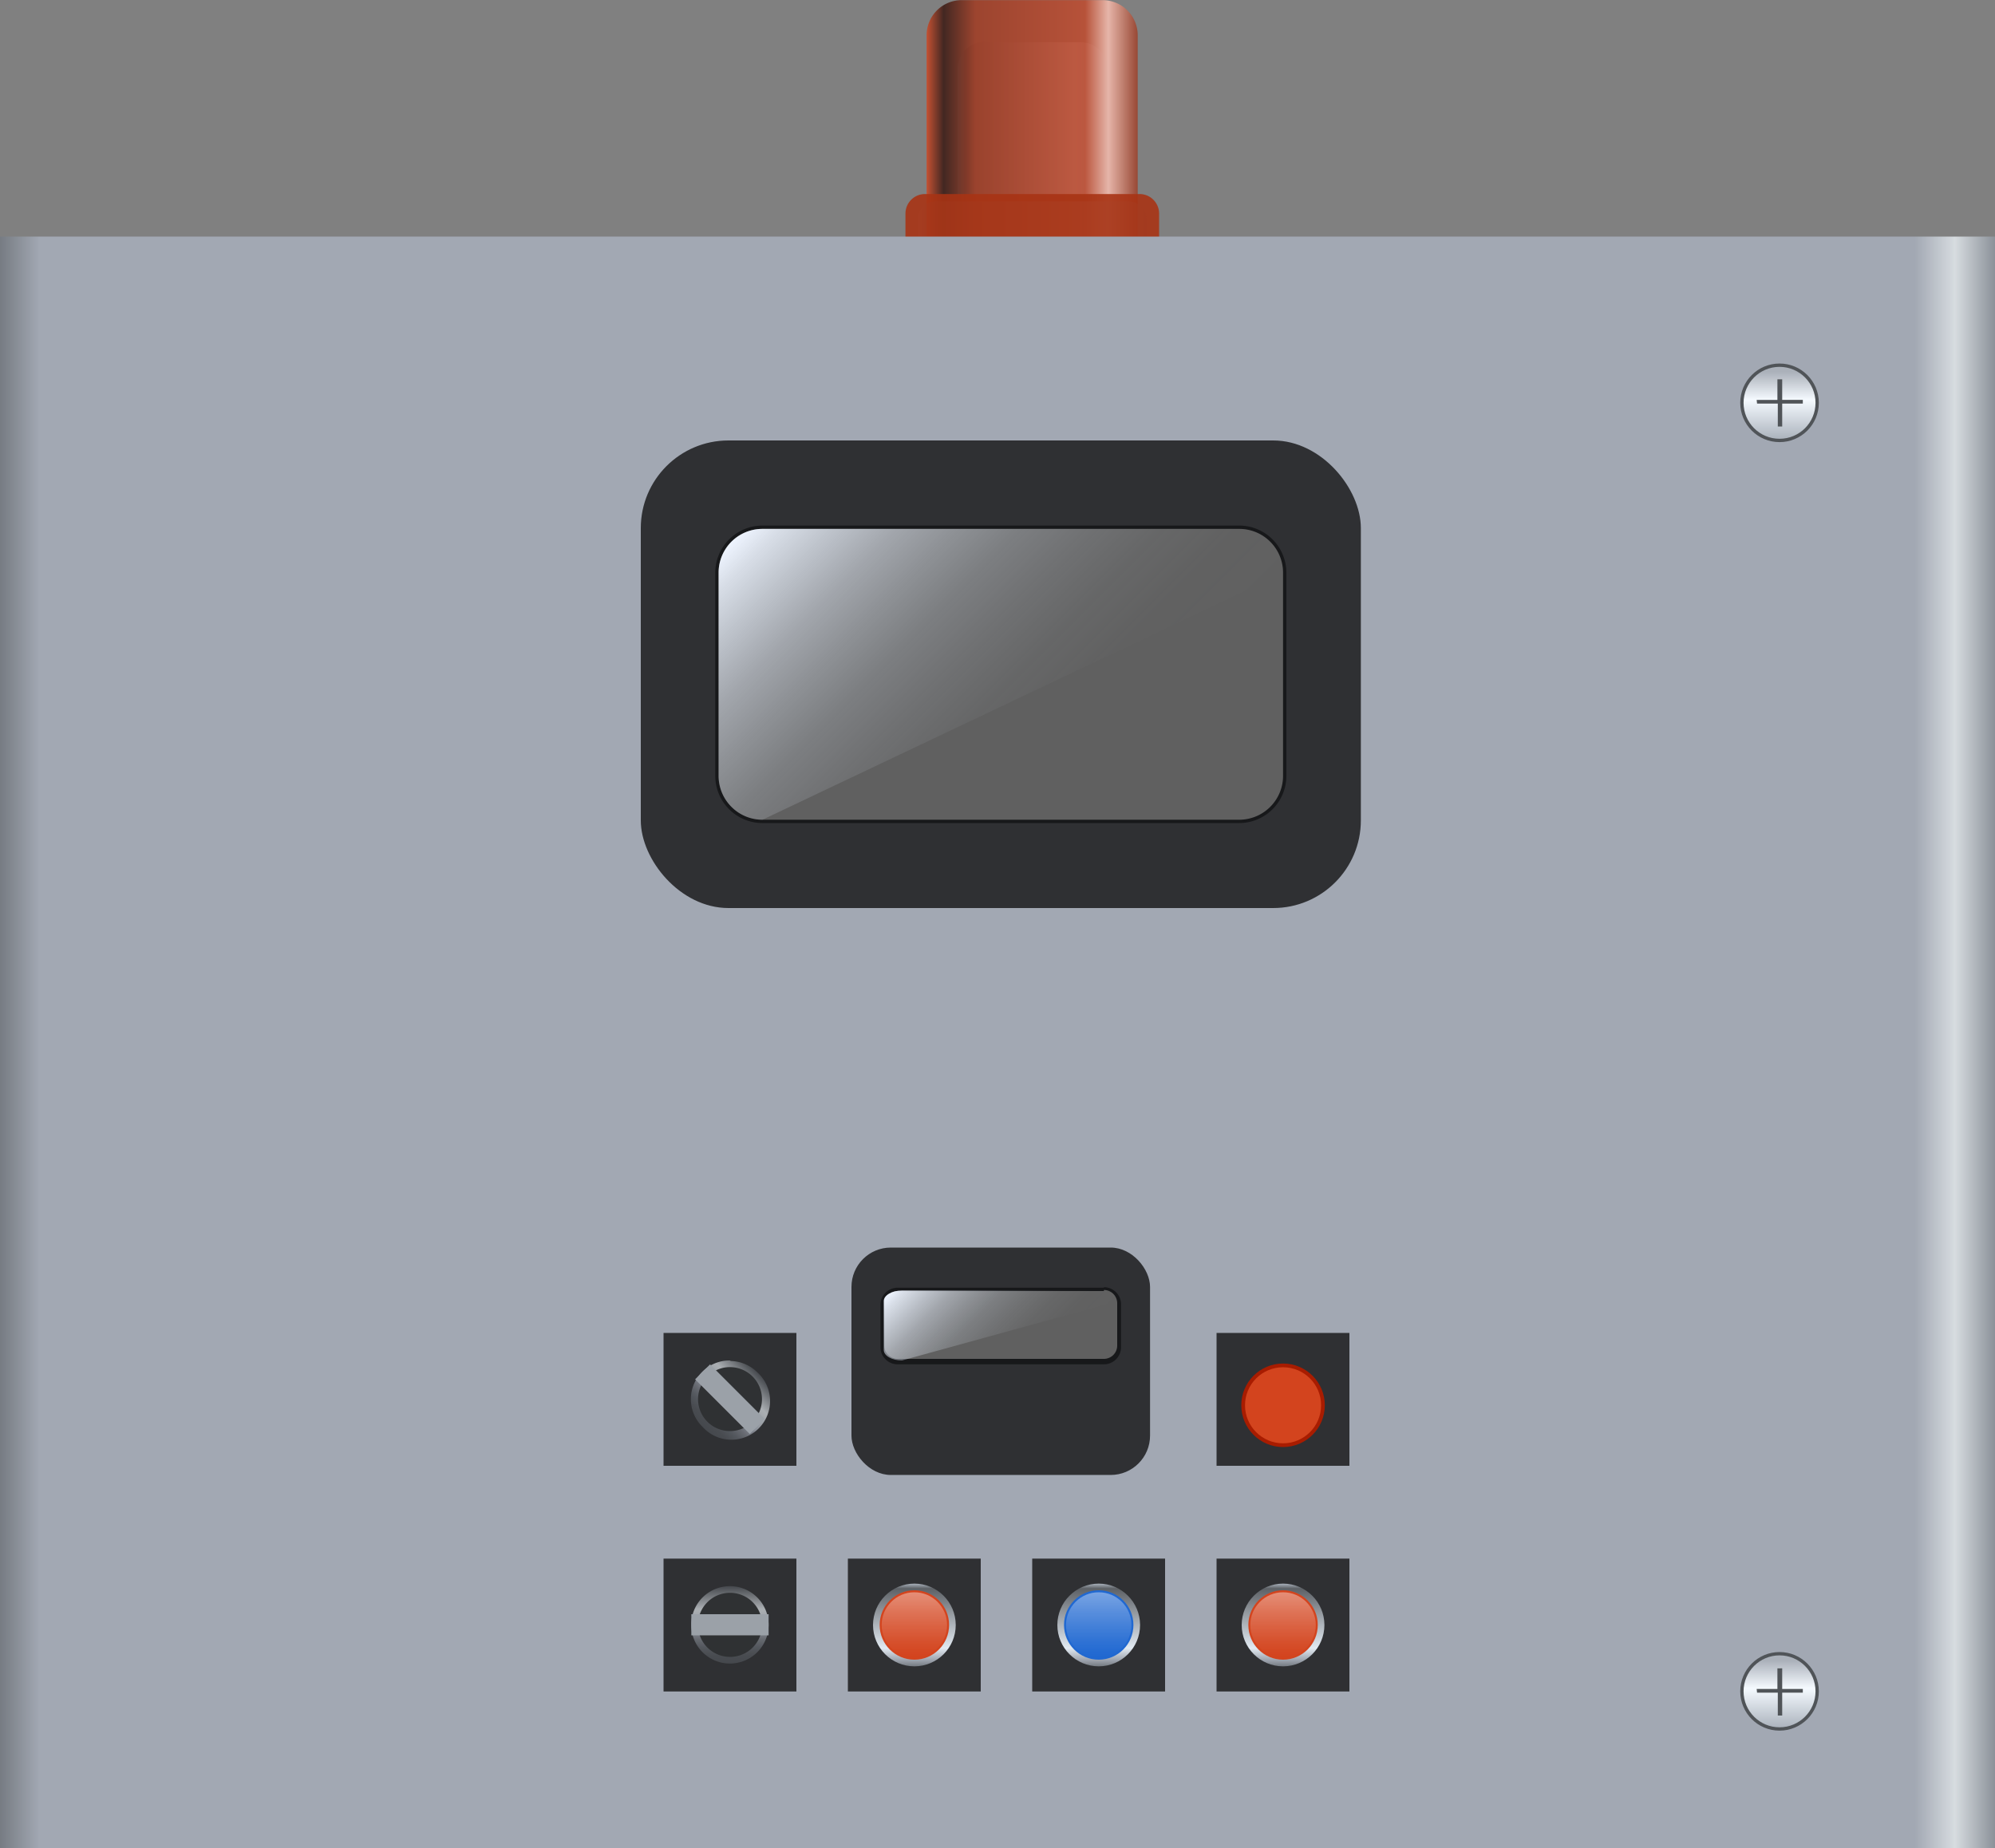 <svg xmlns="http://www.w3.org/2000/svg" xmlns:xlink="http://www.w3.org/1999/xlink" viewBox="0 0 150 138.98"><rect x="0" y="0" width="150" height="138.98" fill="#808080" stroke="none"/><defs><style>.cls-1{isolation:isolate;}.cls-16,.cls-2,.cls-4{opacity:0.4;}.cls-2{fill:url(#未命名的渐变_20);}.cls-3{opacity:0.8;fill:url(#未命名的渐变_449);}.cls-3,.cls-5{mix-blend-mode:overlay;}.cls-4{fill:url(#未命名的渐变_20-2);}.cls-5{fill:#a83314;opacity:0.9;}.cls-6{fill:url(#未命名的渐变_186);}.cls-7{fill:#2f3033;}.cls-8{fill:#606060;}.cls-9{fill:#17181a;}.cls-10{fill:url(#未命名的渐变_201);}.cls-11{fill:url(#未命名的渐变_201-2);}.cls-12{fill:#2f3133;}.cls-13{fill:url(#未命名的渐变_499);}.cls-14{fill:#9ba1a8;}.cls-15,.cls-20,.cls-24{fill:#d3441e;}.cls-15,.cls-18,.cls-20{stroke-linecap:round;stroke-width:0.5px;}.cls-15,.cls-18,.cls-20,.cls-25,.cls-27{stroke-miterlimit:10;}.cls-15{stroke:url(#未命名的渐变_20-3);}.cls-17{fill:url(#未命名的渐变_328);}.cls-18{fill:#2068d1;stroke:url(#未命名的渐变_20-4);}.cls-19{fill:url(#未命名的渐变_328-2);}.cls-20{stroke:url(#未命名的渐变_20-5);}.cls-21{fill:url(#未命名的渐变_328-3);}.cls-22{fill:url(#未命名的渐变_499-2);}.cls-23{fill:#a81c00;}.cls-25,.cls-27{stroke:#505458;stroke-width:0.25px;}.cls-25{fill:url(#未命名的渐变_303);}.cls-26{fill:#505458;}.cls-27{fill:url(#未命名的渐变_303-2);}</style><linearGradient id="未命名的渐变_20" x1="66.07" y1="18.96" x2="66.07" y2="30.25" gradientTransform="translate(11.55 -13.22)" gradientUnits="userSpaceOnUse"><stop offset="0" stop-color="#767b82"/><stop offset="0.07" stop-color="#9ba1ab"/><stop offset="0.22" stop-color="#e2eaf2"/><stop offset="0.94" stop-color="#5d6166"/><stop offset="1" stop-color="#a9b1bb"/></linearGradient><linearGradient id="未命名的渐变_449" x1="69.68" y1="9.83" x2="85.55" y2="9.83" gradientTransform="translate(67.78 87.44) rotate(-90)" gradientUnits="userSpaceOnUse"><stop offset="0" stop-color="#d3441e"/><stop offset="0.08" stop-color="#33110a"/><stop offset="0.23" stop-color="#a3351a"/><stop offset="0.75" stop-color="#c44627"/><stop offset="0.86" stop-color="#ffc2b3"/><stop offset="1" stop-color="#9d3920"/></linearGradient><linearGradient id="未命名的渐变_20-2" x1="72.08" y1="16.05" x2="72.08" y2="33.17" gradientTransform="translate(5.54 -7.21)" xlink:href="#未命名的渐变_20"/><linearGradient id="未命名的渐变_186" x1="3406" y1="-66.4" x2="3556" y2="-66.4" gradientTransform="translate(-3406 144.78)" gradientUnits="userSpaceOnUse"><stop offset="0" stop-color="#8b9199"/><stop offset="0.02" stop-color="#d7dce0"/><stop offset="0.04" stop-color="#a2a8b3"/><stop offset="0.98" stop-color="#a2a8b3"/><stop offset="1" stop-color="#767b82"/></linearGradient><linearGradient id="未命名的渐变_201" x1="82.04" y1="57.49" x2="60.14" y2="35.59" gradientUnits="userSpaceOnUse"><stop offset="0" stop-color="#e6f1ff" stop-opacity="0"/><stop offset="0.16" stop-color="#e6f1ff" stop-opacity="0.01"/><stop offset="0.29" stop-color="#e6f1ff" stop-opacity="0.05"/><stop offset="0.41" stop-color="#e7f1ff" stop-opacity="0.12"/><stop offset="0.53" stop-color="#e8f2ff" stop-opacity="0.21"/><stop offset="0.63" stop-color="#e9f2ff" stop-opacity="0.33"/><stop offset="0.74" stop-color="#eaf2ff" stop-opacity="0.48"/><stop offset="0.84" stop-color="#ebf3ff" stop-opacity="0.66"/><stop offset="0.94" stop-color="#edf4ff" stop-opacity="0.85"/><stop offset="1" stop-color="#eef4ff"/></linearGradient><linearGradient id="未命名的渐变_201-2" x1="78.73" y1="103.15" x2="69.82" y2="94.25" xlink:href="#未命名的渐变_201"/><linearGradient id="未命名的渐变_499" x1="54.89" y1="125.08" x2="54.89" y2="119.27" gradientUnits="userSpaceOnUse"><stop offset="0" stop-color="#45484d"/><stop offset="0.11" stop-color="#494c51"/><stop offset="0.21" stop-color="#53575d"/><stop offset="0.31" stop-color="#666970"/><stop offset="0.41" stop-color="#7f838c"/><stop offset="0.45" stop-color="#8b9099"/><stop offset="0.7" stop-color="#abafb3"/><stop offset="1" stop-color="#45484d"/></linearGradient><linearGradient id="未命名的渐变_20-3" x1="68.75" y1="125.3" x2="68.75" y2="119.08" gradientTransform="matrix(1, 0, 0, 1, 0, 0)" xlink:href="#未命名的渐变_20"/><linearGradient id="未命名的渐变_328" x1="68.75" y1="124.65" x2="68.75" y2="119.73" gradientUnits="userSpaceOnUse"><stop offset="0" stop-color="#fff" stop-opacity="0"/><stop offset="0.09" stop-color="#fff" stop-opacity="0.04"/><stop offset="0.24" stop-color="#fff" stop-opacity="0.16"/><stop offset="0.44" stop-color="#fff" stop-opacity="0.36"/><stop offset="0.69" stop-color="#fff" stop-opacity="0.62"/><stop offset="0.97" stop-color="#fff" stop-opacity="0.96"/><stop offset="1" stop-color="#fff"/></linearGradient><linearGradient id="未命名的渐变_20-4" x1="82.61" y1="125.3" x2="82.61" y2="119.08" gradientTransform="matrix(1, 0, 0, 1, 0, 0)" xlink:href="#未命名的渐变_20"/><linearGradient id="未命名的渐变_328-2" x1="82.61" y1="124.65" x2="82.61" y2="119.73" xlink:href="#未命名的渐变_328"/><linearGradient id="未命名的渐变_20-5" x1="96.47" y1="125.3" x2="96.47" y2="119.08" gradientTransform="matrix(1, 0, 0, 1, 0, 0)" xlink:href="#未命名的渐变_20"/><linearGradient id="未命名的渐变_328-3" x1="96.47" y1="124.65" x2="96.47" y2="119.73" xlink:href="#未命名的渐变_328"/><linearGradient id="未命名的渐变_499-2" x1="52.83" y1="107.26" x2="56.94" y2="103.15" xlink:href="#未命名的渐变_499"/><linearGradient id="未命名的渐变_303" x1="133.8" y1="27.46" x2="133.8" y2="33.12" gradientUnits="userSpaceOnUse"><stop offset="0" stop-color="#9ba1ab"/><stop offset="0" stop-color="#abb1ba"/><stop offset="0.09" stop-color="#abb1ba"/><stop offset="0.46" stop-color="#f5faff"/><stop offset="1" stop-color="#a9b1bb"/></linearGradient><linearGradient id="未命名的渐变_303-2" x1="133.8" y1="124.35" x2="133.8" y2="130.02" xlink:href="#未命名的渐变_303"/></defs><title>IoT-Boliers(锅炉)-Boiler control 2(燃油锅炉2)</title><g class="cls-1"><g id="图层_2" data-name="图层 2"><g id="图层_21" data-name="图层 21"><g id="IoT-Boliers_锅炉_-Boiler_control_2_燃油锅炉2_" data-name="IoT-Boliers(锅炉)-Boiler control 2(燃油锅炉2)"><path class="cls-2" d="M71.39,5.75h14.5a0,0,0,0,1,0,0V17a0,0,0,0,1,0,0H71.39a2,2,0,0,1-2-2V7.79A2,2,0,0,1,71.39,5.75Z" transform="translate(89 -66.22) rotate(90)"/><path class="cls-3" d="M70.43,1.9h17a0,0,0,0,1,0,0V17.77a0,0,0,0,1,0,0h-17a2.64,2.64,0,0,1-2.64-2.64V4.54A2.64,2.64,0,0,1,70.43,1.9Z" transform="translate(87.44 -67.78) rotate(90)"/><path class="cls-4" d="M76.67,8.84h3.21a0,0,0,0,1,0,0V26a0,0,0,0,1,0,0H76.67a1.32,1.32,0,0,1-1.32-1.32V10.15A1.32,1.32,0,0,1,76.67,8.84Z" transform="translate(95.01 -60.21) rotate(90)"/><path class="cls-5" d="M76.55,7.59h3.6a0,0,0,0,1,0,0V26.66a0,0,0,0,1,0,0h-3.6a1.47,1.47,0,0,1-1.47-1.47V9.06A1.47,1.47,0,0,1,76.55,7.59Z" transform="translate(94.74 -60.49) rotate(90)"/><rect class="cls-6" y="17.78" width="150" height="121.2" transform="translate(150 156.77) rotate(180)"/><rect class="cls-7" x="48.18" y="33.12" width="54.14" height="35.16" rx="6.59"/><rect class="cls-8" x="53.91" y="39.64" width="42.69" height="22.12" rx="3.42"/><path class="cls-9" d="M93.17,39.77a3.29,3.29,0,0,1,3.3,3.29V58.34a3.3,3.3,0,0,1-3.3,3.3H57.33a3.3,3.3,0,0,1-3.3-3.3V43.06a3.29,3.29,0,0,1,3.3-3.29H93.17m0-.25H57.33a3.55,3.55,0,0,0-3.55,3.54V58.34a3.55,3.55,0,0,0,3.55,3.55H93.17a3.55,3.55,0,0,0,3.55-3.55V43.06a3.55,3.55,0,0,0-3.55-3.54Z"/><path class="cls-10" d="M57.33,61.64a3.3,3.3,0,0,1-3.3-3.3V43.06a3.29,3.29,0,0,1,3.3-3.29H93.17a3.29,3.29,0,0,1,3.3,3.29"/><rect class="cls-7" x="64.02" y="93.81" width="22.45" height="17.1" rx="2.96"/><rect class="cls-8" x="66.32" y="96.92" width="17.85" height="5.51" rx="1.17"/><path class="cls-9" d="M83,97a1,1,0,0,1,1,1v3.18a1,1,0,0,1-1,1H67.49a1,1,0,0,1-1-1V98.08a1,1,0,0,1,1-1H83m0-.25H67.49a1.29,1.29,0,0,0-1.29,1.29v3.18a1.29,1.29,0,0,0,1.29,1.29H83a1.29,1.29,0,0,0,1.29-1.29V98.08A1.29,1.29,0,0,0,83,96.79Z"/><path class="cls-11" d="M67.82,102.3c-.76,0-1.37-.35-1.37-.79V97.83c0-.43.61-.79,1.37-.79H82.68c.76,0,1.37.36,1.37.79"/><rect class="cls-7" x="49.89" y="117.2" width="9.99" height="9.99"/><circle class="cls-12" cx="54.89" cy="122.18" r="2.91"/><path class="cls-13" d="M54.89,119.77a2.41,2.41,0,1,1-2.41,2.41,2.41,2.41,0,0,1,2.41-2.41m0-.5a2.91,2.91,0,1,0,2.9,2.91,2.91,2.91,0,0,0-2.9-2.91Z"/><rect class="cls-14" x="51.98" y="121.38" width="5.81" height="1.59"/><rect class="cls-7" x="63.75" y="117.2" width="9.99" height="9.99"/><circle class="cls-15" cx="68.75" cy="122.19" r="2.86"/><g class="cls-16"><circle class="cls-17" cx="68.75" cy="122.19" r="2.46"/></g><rect class="cls-7" x="77.61" y="117.2" width="9.99" height="9.99"/><circle class="cls-18" cx="82.61" cy="122.19" r="2.86"/><g class="cls-16"><circle class="cls-19" cx="82.61" cy="122.19" r="2.46"/></g><rect class="cls-7" x="91.47" y="117.2" width="9.99" height="9.99"/><circle class="cls-20" cx="96.47" cy="122.19" r="2.86"/><g class="cls-16"><circle class="cls-21" cx="96.47" cy="122.19" r="2.46"/></g><rect class="cls-7" x="49.89" y="100.23" width="9.99" height="9.99"/><circle class="cls-12" cx="54.89" cy="105.21" r="2.91"/><path class="cls-22" d="M54.89,102.8a2.41,2.41,0,0,1,1.7,4.11,2.42,2.42,0,0,1-1.7.7,2.4,2.4,0,0,1-1.7-4.1,2.35,2.35,0,0,1,1.7-.71m0-.5a2.91,2.91,0,0,0-2.06,5,2.91,2.91,0,1,0,4.11-4.11,2.93,2.93,0,0,0-2-.85Z"/><rect class="cls-14" x="54.09" y="102.3" width="1.59" height="5.81" transform="translate(-58.32 69.63) rotate(-45)"/><rect class="cls-7" x="91.47" y="100.23" width="9.99" height="9.99"/><circle class="cls-23" cx="96.47" cy="105.67" r="3.14"/><circle class="cls-24" cx="96.47" cy="105.67" r="2.86"/><circle class="cls-25" cx="133.8" cy="30.29" r="2.83"/><path class="cls-26" d="M132.08,30.07h1.56V28.52H134v1.55h1.55v.28H134v1.72h-.33V30.35h-1.56Z"/><circle class="cls-27" cx="133.8" cy="127.18" r="2.83"/><path class="cls-26" d="M132.08,127h1.56v-1.55H134V127h1.55v.28H134V129h-.33v-1.72h-1.56Z"/></g></g></g></g></svg>